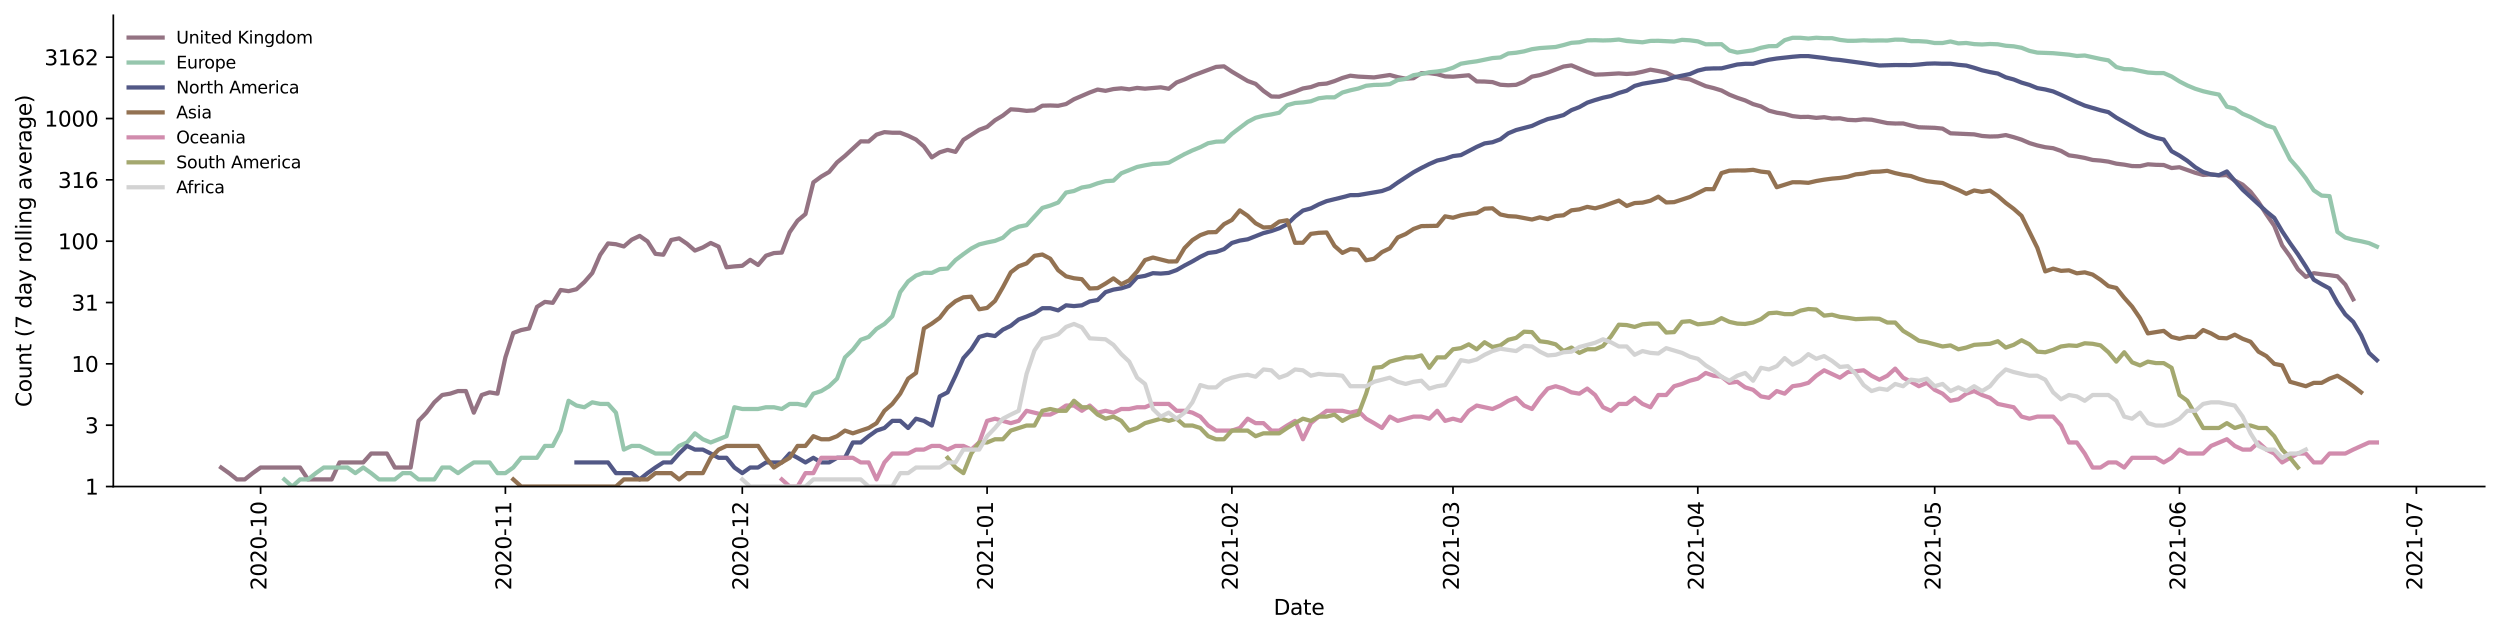 <?xml version="1.0" encoding="utf-8" standalone="no"?>
<!DOCTYPE svg PUBLIC "-//W3C//DTD SVG 1.1//EN"
  "http://www.w3.org/Graphics/SVG/1.1/DTD/svg11.dtd">
<svg height="298.621pt" version="1.1" viewBox="0 0 1176.528 298.621" width="1176.528pt" xmlns="http://www.w3.org/2000/svg" xmlns:xlink="http://www.w3.org/1999/xlink">
 <defs>
  <style type="text/css">*{stroke-linecap:butt;stroke-linejoin:round;}</style>
 </defs>
 <g id="figure_1">
  <g id="patch_1">
   <path d="M 0 298.621 
L 1176.528 298.621 
L 1176.528 0 
L 0 0 
z
" style="fill:#ffffff;"/>
  </g>
  <g id="axes_1">
   <g id="patch_2">
    <path d="M 53.328 228.96 
L 1169.328 228.96 
L 1169.328 7.2 
L 53.328 7.2 
z
" style="fill:#ffffff;"/>
   </g>
   <g id="matplotlib.axis_1">
    <g id="xtick_1">
     <g id="line2d_1">
      <defs>
       <path d="M 0 0 
L 0 3.5 
" id="mb56b0de03b" style="stroke:#000000;stroke-width:0.8;"/>
      </defs>
      <g>
       <use style="stroke:#000000;stroke-width:0.8;" x="122.637" xlink:href="#mb56b0de03b" y="228.96"/>
      </g>
     </g>
     <g id="text_1">
      <!-- 2020-10 -->
      <g transform="translate(125.396 277.743)rotate(-90)scale(0.1 -0.1)">
       <defs>
        <path d="M 1228 531 
L 3431 531 
L 3431 0 
L 469 0 
L 469 531 
Q 828 903 1448 1529 
Q 2069 2156 2228 2338 
Q 2531 2678 2651 2914 
Q 2772 3150 2772 3378 
Q 2772 3750 2511 3984 
Q 2250 4219 1831 4219 
Q 1534 4219 1204 4116 
Q 875 4013 500 3803 
L 500 4441 
Q 881 4594 1212 4672 
Q 1544 4750 1819 4750 
Q 2544 4750 2975 4387 
Q 3406 4025 3406 3419 
Q 3406 3131 3298 2873 
Q 3191 2616 2906 2266 
Q 2828 2175 2409 1742 
Q 1991 1309 1228 531 
z
" id="DejaVuSans-32" transform="scale(0.016)"/>
        <path d="M 2034 4250 
Q 1547 4250 1301 3770 
Q 1056 3291 1056 2328 
Q 1056 1369 1301 889 
Q 1547 409 2034 409 
Q 2525 409 2770 889 
Q 3016 1369 3016 2328 
Q 3016 3291 2770 3770 
Q 2525 4250 2034 4250 
z
M 2034 4750 
Q 2819 4750 3233 4129 
Q 3647 3509 3647 2328 
Q 3647 1150 3233 529 
Q 2819 -91 2034 -91 
Q 1250 -91 836 529 
Q 422 1150 422 2328 
Q 422 3509 836 4129 
Q 1250 4750 2034 4750 
z
" id="DejaVuSans-30" transform="scale(0.016)"/>
        <path d="M 313 2009 
L 1997 2009 
L 1997 1497 
L 313 1497 
L 313 2009 
z
" id="DejaVuSans-2d" transform="scale(0.016)"/>
        <path d="M 794 531 
L 1825 531 
L 1825 4091 
L 703 3866 
L 703 4441 
L 1819 4666 
L 2450 4666 
L 2450 531 
L 3481 531 
L 3481 0 
L 794 0 
L 794 531 
z
" id="DejaVuSans-31" transform="scale(0.016)"/>
       </defs>
       <use xlink:href="#DejaVuSans-32"/>
       <use x="63.623" xlink:href="#DejaVuSans-30"/>
       <use x="127.246" xlink:href="#DejaVuSans-32"/>
       <use x="190.869" xlink:href="#DejaVuSans-30"/>
       <use x="254.492" xlink:href="#DejaVuSans-2d"/>
       <use x="290.576" xlink:href="#DejaVuSans-31"/>
       <use x="354.199" xlink:href="#DejaVuSans-30"/>
      </g>
     </g>
    </g>
    <g id="xtick_2">
     <g id="line2d_2">
      <g>
       <use style="stroke:#000000;stroke-width:0.8;" x="237.842" xlink:href="#mb56b0de03b" y="228.96"/>
      </g>
     </g>
     <g id="text_2">
      <!-- 2020-11 -->
      <g transform="translate(240.601 277.743)rotate(-90)scale(0.1 -0.1)">
       <use xlink:href="#DejaVuSans-32"/>
       <use x="63.623" xlink:href="#DejaVuSans-30"/>
       <use x="127.246" xlink:href="#DejaVuSans-32"/>
       <use x="190.869" xlink:href="#DejaVuSans-30"/>
       <use x="254.492" xlink:href="#DejaVuSans-2d"/>
       <use x="290.576" xlink:href="#DejaVuSans-31"/>
       <use x="354.199" xlink:href="#DejaVuSans-31"/>
      </g>
     </g>
    </g>
    <g id="xtick_3">
     <g id="line2d_3">
      <g>
       <use style="stroke:#000000;stroke-width:0.8;" x="349.33" xlink:href="#mb56b0de03b" y="228.96"/>
      </g>
     </g>
     <g id="text_3">
      <!-- 2020-12 -->
      <g transform="translate(352.089 277.743)rotate(-90)scale(0.1 -0.1)">
       <use xlink:href="#DejaVuSans-32"/>
       <use x="63.623" xlink:href="#DejaVuSans-30"/>
       <use x="127.246" xlink:href="#DejaVuSans-32"/>
       <use x="190.869" xlink:href="#DejaVuSans-30"/>
       <use x="254.492" xlink:href="#DejaVuSans-2d"/>
       <use x="290.576" xlink:href="#DejaVuSans-31"/>
       <use x="354.199" xlink:href="#DejaVuSans-32"/>
      </g>
     </g>
    </g>
    <g id="xtick_4">
     <g id="line2d_4">
      <g>
       <use style="stroke:#000000;stroke-width:0.8;" x="464.535" xlink:href="#mb56b0de03b" y="228.96"/>
      </g>
     </g>
     <g id="text_4">
      <!-- 2021-01 -->
      <g transform="translate(467.294 277.743)rotate(-90)scale(0.1 -0.1)">
       <use xlink:href="#DejaVuSans-32"/>
       <use x="63.623" xlink:href="#DejaVuSans-30"/>
       <use x="127.246" xlink:href="#DejaVuSans-32"/>
       <use x="190.869" xlink:href="#DejaVuSans-31"/>
       <use x="254.492" xlink:href="#DejaVuSans-2d"/>
       <use x="290.576" xlink:href="#DejaVuSans-30"/>
       <use x="354.199" xlink:href="#DejaVuSans-31"/>
      </g>
     </g>
    </g>
    <g id="xtick_5">
     <g id="line2d_5">
      <g>
       <use style="stroke:#000000;stroke-width:0.8;" x="579.74" xlink:href="#mb56b0de03b" y="228.96"/>
      </g>
     </g>
     <g id="text_5">
      <!-- 2021-02 -->
      <g transform="translate(582.499 277.743)rotate(-90)scale(0.1 -0.1)">
       <use xlink:href="#DejaVuSans-32"/>
       <use x="63.623" xlink:href="#DejaVuSans-30"/>
       <use x="127.246" xlink:href="#DejaVuSans-32"/>
       <use x="190.869" xlink:href="#DejaVuSans-31"/>
       <use x="254.492" xlink:href="#DejaVuSans-2d"/>
       <use x="290.576" xlink:href="#DejaVuSans-30"/>
       <use x="354.199" xlink:href="#DejaVuSans-32"/>
      </g>
     </g>
    </g>
    <g id="xtick_6">
     <g id="line2d_6">
      <g>
       <use style="stroke:#000000;stroke-width:0.8;" x="683.796" xlink:href="#mb56b0de03b" y="228.96"/>
      </g>
     </g>
     <g id="text_6">
      <!-- 2021-03 -->
      <g transform="translate(686.555 277.743)rotate(-90)scale(0.1 -0.1)">
       <defs>
        <path d="M 2597 2516 
Q 3050 2419 3304 2112 
Q 3559 1806 3559 1356 
Q 3559 666 3084 287 
Q 2609 -91 1734 -91 
Q 1441 -91 1130 -33 
Q 819 25 488 141 
L 488 750 
Q 750 597 1062 519 
Q 1375 441 1716 441 
Q 2309 441 2620 675 
Q 2931 909 2931 1356 
Q 2931 1769 2642 2001 
Q 2353 2234 1838 2234 
L 1294 2234 
L 1294 2753 
L 1863 2753 
Q 2328 2753 2575 2939 
Q 2822 3125 2822 3475 
Q 2822 3834 2567 4026 
Q 2313 4219 1838 4219 
Q 1578 4219 1281 4162 
Q 984 4106 628 3988 
L 628 4550 
Q 988 4650 1302 4700 
Q 1616 4750 1894 4750 
Q 2613 4750 3031 4423 
Q 3450 4097 3450 3541 
Q 3450 3153 3228 2886 
Q 3006 2619 2597 2516 
z
" id="DejaVuSans-33" transform="scale(0.016)"/>
       </defs>
       <use xlink:href="#DejaVuSans-32"/>
       <use x="63.623" xlink:href="#DejaVuSans-30"/>
       <use x="127.246" xlink:href="#DejaVuSans-32"/>
       <use x="190.869" xlink:href="#DejaVuSans-31"/>
       <use x="254.492" xlink:href="#DejaVuSans-2d"/>
       <use x="290.576" xlink:href="#DejaVuSans-30"/>
       <use x="354.199" xlink:href="#DejaVuSans-33"/>
      </g>
     </g>
    </g>
    <g id="xtick_7">
     <g id="line2d_7">
      <g>
       <use style="stroke:#000000;stroke-width:0.8;" x="799" xlink:href="#mb56b0de03b" y="228.96"/>
      </g>
     </g>
     <g id="text_7">
      <!-- 2021-04 -->
      <g transform="translate(801.76 277.743)rotate(-90)scale(0.1 -0.1)">
       <defs>
        <path d="M 2419 4116 
L 825 1625 
L 2419 1625 
L 2419 4116 
z
M 2253 4666 
L 3047 4666 
L 3047 1625 
L 3713 1625 
L 3713 1100 
L 3047 1100 
L 3047 0 
L 2419 0 
L 2419 1100 
L 313 1100 
L 313 1709 
L 2253 4666 
z
" id="DejaVuSans-34" transform="scale(0.016)"/>
       </defs>
       <use xlink:href="#DejaVuSans-32"/>
       <use x="63.623" xlink:href="#DejaVuSans-30"/>
       <use x="127.246" xlink:href="#DejaVuSans-32"/>
       <use x="190.869" xlink:href="#DejaVuSans-31"/>
       <use x="254.492" xlink:href="#DejaVuSans-2d"/>
       <use x="290.576" xlink:href="#DejaVuSans-30"/>
       <use x="354.199" xlink:href="#DejaVuSans-34"/>
      </g>
     </g>
    </g>
    <g id="xtick_8">
     <g id="line2d_8">
      <g>
       <use style="stroke:#000000;stroke-width:0.8;" x="910.489" xlink:href="#mb56b0de03b" y="228.96"/>
      </g>
     </g>
     <g id="text_8">
      <!-- 2021-05 -->
      <g transform="translate(913.248 277.743)rotate(-90)scale(0.1 -0.1)">
       <defs>
        <path d="M 691 4666 
L 3169 4666 
L 3169 4134 
L 1269 4134 
L 1269 2991 
Q 1406 3038 1543 3061 
Q 1681 3084 1819 3084 
Q 2600 3084 3056 2656 
Q 3513 2228 3513 1497 
Q 3513 744 3044 326 
Q 2575 -91 1722 -91 
Q 1428 -91 1123 -41 
Q 819 9 494 109 
L 494 744 
Q 775 591 1075 516 
Q 1375 441 1709 441 
Q 2250 441 2565 725 
Q 2881 1009 2881 1497 
Q 2881 1984 2565 2268 
Q 2250 2553 1709 2553 
Q 1456 2553 1204 2497 
Q 953 2441 691 2322 
L 691 4666 
z
" id="DejaVuSans-35" transform="scale(0.016)"/>
       </defs>
       <use xlink:href="#DejaVuSans-32"/>
       <use x="63.623" xlink:href="#DejaVuSans-30"/>
       <use x="127.246" xlink:href="#DejaVuSans-32"/>
       <use x="190.869" xlink:href="#DejaVuSans-31"/>
       <use x="254.492" xlink:href="#DejaVuSans-2d"/>
       <use x="290.576" xlink:href="#DejaVuSans-30"/>
       <use x="354.199" xlink:href="#DejaVuSans-35"/>
      </g>
     </g>
    </g>
    <g id="xtick_9">
     <g id="line2d_9">
      <g>
       <use style="stroke:#000000;stroke-width:0.8;" x="1025.694" xlink:href="#mb56b0de03b" y="228.96"/>
      </g>
     </g>
     <g id="text_9">
      <!-- 2021-06 -->
      <g transform="translate(1028.453 277.743)rotate(-90)scale(0.1 -0.1)">
       <defs>
        <path d="M 2113 2584 
Q 1688 2584 1439 2293 
Q 1191 2003 1191 1497 
Q 1191 994 1439 701 
Q 1688 409 2113 409 
Q 2538 409 2786 701 
Q 3034 994 3034 1497 
Q 3034 2003 2786 2293 
Q 2538 2584 2113 2584 
z
M 3366 4563 
L 3366 3988 
Q 3128 4100 2886 4159 
Q 2644 4219 2406 4219 
Q 1781 4219 1451 3797 
Q 1122 3375 1075 2522 
Q 1259 2794 1537 2939 
Q 1816 3084 2150 3084 
Q 2853 3084 3261 2657 
Q 3669 2231 3669 1497 
Q 3669 778 3244 343 
Q 2819 -91 2113 -91 
Q 1303 -91 875 529 
Q 447 1150 447 2328 
Q 447 3434 972 4092 
Q 1497 4750 2381 4750 
Q 2619 4750 2861 4703 
Q 3103 4656 3366 4563 
z
" id="DejaVuSans-36" transform="scale(0.016)"/>
       </defs>
       <use xlink:href="#DejaVuSans-32"/>
       <use x="63.623" xlink:href="#DejaVuSans-30"/>
       <use x="127.246" xlink:href="#DejaVuSans-32"/>
       <use x="190.869" xlink:href="#DejaVuSans-31"/>
       <use x="254.492" xlink:href="#DejaVuSans-2d"/>
       <use x="290.576" xlink:href="#DejaVuSans-30"/>
       <use x="354.199" xlink:href="#DejaVuSans-36"/>
      </g>
     </g>
    </g>
    <g id="xtick_10">
     <g id="line2d_10">
      <g>
       <use style="stroke:#000000;stroke-width:0.8;" x="1137.182" xlink:href="#mb56b0de03b" y="228.96"/>
      </g>
     </g>
     <g id="text_10">
      <!-- 2021-07 -->
      <g transform="translate(1139.942 277.743)rotate(-90)scale(0.1 -0.1)">
       <defs>
        <path d="M 525 4666 
L 3525 4666 
L 3525 4397 
L 1831 0 
L 1172 0 
L 2766 4134 
L 525 4134 
L 525 4666 
z
" id="DejaVuSans-37" transform="scale(0.016)"/>
       </defs>
       <use xlink:href="#DejaVuSans-32"/>
       <use x="63.623" xlink:href="#DejaVuSans-30"/>
       <use x="127.246" xlink:href="#DejaVuSans-32"/>
       <use x="190.869" xlink:href="#DejaVuSans-31"/>
       <use x="254.492" xlink:href="#DejaVuSans-2d"/>
       <use x="290.576" xlink:href="#DejaVuSans-30"/>
       <use x="354.199" xlink:href="#DejaVuSans-37"/>
      </g>
     </g>
    </g>
    <g id="text_11">
     <!-- Date -->
     <g transform="translate(599.377 289.341)scale(0.1 -0.1)">
      <defs>
       <path d="M 1259 4147 
L 1259 519 
L 2022 519 
Q 2988 519 3436 956 
Q 3884 1394 3884 2338 
Q 3884 3275 3436 3711 
Q 2988 4147 2022 4147 
L 1259 4147 
z
M 628 4666 
L 1925 4666 
Q 3281 4666 3915 4102 
Q 4550 3538 4550 2338 
Q 4550 1131 3912 565 
Q 3275 0 1925 0 
L 628 0 
L 628 4666 
z
" id="DejaVuSans-44" transform="scale(0.016)"/>
       <path d="M 2194 1759 
Q 1497 1759 1228 1600 
Q 959 1441 959 1056 
Q 959 750 1161 570 
Q 1363 391 1709 391 
Q 2188 391 2477 730 
Q 2766 1069 2766 1631 
L 2766 1759 
L 2194 1759 
z
M 3341 1997 
L 3341 0 
L 2766 0 
L 2766 531 
Q 2569 213 2275 61 
Q 1981 -91 1556 -91 
Q 1019 -91 701 211 
Q 384 513 384 1019 
Q 384 1609 779 1909 
Q 1175 2209 1959 2209 
L 2766 2209 
L 2766 2266 
Q 2766 2663 2505 2880 
Q 2244 3097 1772 3097 
Q 1472 3097 1187 3025 
Q 903 2953 641 2809 
L 641 3341 
Q 956 3463 1253 3523 
Q 1550 3584 1831 3584 
Q 2591 3584 2966 3190 
Q 3341 2797 3341 1997 
z
" id="DejaVuSans-61" transform="scale(0.016)"/>
       <path d="M 1172 4494 
L 1172 3500 
L 2356 3500 
L 2356 3053 
L 1172 3053 
L 1172 1153 
Q 1172 725 1289 603 
Q 1406 481 1766 481 
L 2356 481 
L 2356 0 
L 1766 0 
Q 1100 0 847 248 
Q 594 497 594 1153 
L 594 3053 
L 172 3053 
L 172 3500 
L 594 3500 
L 594 4494 
L 1172 4494 
z
" id="DejaVuSans-74" transform="scale(0.016)"/>
       <path d="M 3597 1894 
L 3597 1613 
L 953 1613 
Q 991 1019 1311 708 
Q 1631 397 2203 397 
Q 2534 397 2845 478 
Q 3156 559 3463 722 
L 3463 178 
Q 3153 47 2828 -22 
Q 2503 -91 2169 -91 
Q 1331 -91 842 396 
Q 353 884 353 1716 
Q 353 2575 817 3079 
Q 1281 3584 2069 3584 
Q 2775 3584 3186 3129 
Q 3597 2675 3597 1894 
z
M 3022 2063 
Q 3016 2534 2758 2815 
Q 2500 3097 2075 3097 
Q 1594 3097 1305 2825 
Q 1016 2553 972 2059 
L 3022 2063 
z
" id="DejaVuSans-65" transform="scale(0.016)"/>
      </defs>
      <use xlink:href="#DejaVuSans-44"/>
      <use x="77.002" xlink:href="#DejaVuSans-61"/>
      <use x="138.281" xlink:href="#DejaVuSans-74"/>
      <use x="177.49" xlink:href="#DejaVuSans-65"/>
     </g>
    </g>
   </g>
   <g id="matplotlib.axis_2">
    <g id="ytick_1">
     <g id="line2d_11">
      <defs>
       <path d="M 0 0 
L -3.5 0 
" id="m86e3d8b1bc" style="stroke:#000000;stroke-width:0.8;"/>
      </defs>
      <g>
       <use style="stroke:#000000;stroke-width:0.8;" x="53.328" xlink:href="#m86e3d8b1bc" y="228.96"/>
      </g>
     </g>
     <g id="text_12">
      <!-- 1 -->
      <g transform="translate(39.966 232.759)scale(0.1 -0.1)">
       <use xlink:href="#DejaVuSans-31"/>
      </g>
     </g>
    </g>
    <g id="ytick_2">
     <g id="line2d_12">
      <g>
       <use style="stroke:#000000;stroke-width:0.8;" x="53.328" xlink:href="#m86e3d8b1bc" y="200.096"/>
      </g>
     </g>
     <g id="text_13">
      <!-- 3 -->
      <g transform="translate(39.966 203.895)scale(0.1 -0.1)">
       <use xlink:href="#DejaVuSans-33"/>
      </g>
     </g>
    </g>
    <g id="ytick_3">
     <g id="line2d_13">
      <g>
       <use style="stroke:#000000;stroke-width:0.8;" x="53.328" xlink:href="#m86e3d8b1bc" y="171.231"/>
      </g>
     </g>
     <g id="text_14">
      <!-- 10 -->
      <g transform="translate(33.603 175.031)scale(0.1 -0.1)">
       <use xlink:href="#DejaVuSans-31"/>
       <use x="63.623" xlink:href="#DejaVuSans-30"/>
      </g>
     </g>
    </g>
    <g id="ytick_4">
     <g id="line2d_14">
      <g>
       <use style="stroke:#000000;stroke-width:0.8;" x="53.328" xlink:href="#m86e3d8b1bc" y="142.367"/>
      </g>
     </g>
     <g id="text_15">
      <!-- 31 -->
      <g transform="translate(33.603 146.166)scale(0.1 -0.1)">
       <use xlink:href="#DejaVuSans-33"/>
       <use x="63.623" xlink:href="#DejaVuSans-31"/>
      </g>
     </g>
    </g>
    <g id="ytick_5">
     <g id="line2d_15">
      <g>
       <use style="stroke:#000000;stroke-width:0.8;" x="53.328" xlink:href="#m86e3d8b1bc" y="113.503"/>
      </g>
     </g>
     <g id="text_16">
      <!-- 100 -->
      <g transform="translate(27.241 117.302)scale(0.1 -0.1)">
       <use xlink:href="#DejaVuSans-31"/>
       <use x="63.623" xlink:href="#DejaVuSans-30"/>
       <use x="127.246" xlink:href="#DejaVuSans-30"/>
      </g>
     </g>
    </g>
    <g id="ytick_6">
     <g id="line2d_16">
      <g>
       <use style="stroke:#000000;stroke-width:0.8;" x="53.328" xlink:href="#m86e3d8b1bc" y="84.639"/>
      </g>
     </g>
     <g id="text_17">
      <!-- 316 -->
      <g transform="translate(27.241 88.438)scale(0.1 -0.1)">
       <use xlink:href="#DejaVuSans-33"/>
       <use x="63.623" xlink:href="#DejaVuSans-31"/>
       <use x="127.246" xlink:href="#DejaVuSans-36"/>
      </g>
     </g>
    </g>
    <g id="ytick_7">
     <g id="line2d_17">
      <g>
       <use style="stroke:#000000;stroke-width:0.8;" x="53.328" xlink:href="#m86e3d8b1bc" y="55.774"/>
      </g>
     </g>
     <g id="text_18">
      <!-- 1000 -->
      <g transform="translate(20.878 59.574)scale(0.1 -0.1)">
       <use xlink:href="#DejaVuSans-31"/>
       <use x="63.623" xlink:href="#DejaVuSans-30"/>
       <use x="127.246" xlink:href="#DejaVuSans-30"/>
       <use x="190.869" xlink:href="#DejaVuSans-30"/>
      </g>
     </g>
    </g>
    <g id="ytick_8">
     <g id="line2d_18">
      <g>
       <use style="stroke:#000000;stroke-width:0.8;" x="53.328" xlink:href="#m86e3d8b1bc" y="26.91"/>
      </g>
     </g>
     <g id="text_19">
      <!-- 3162 -->
      <g transform="translate(20.878 30.709)scale(0.1 -0.1)">
       <use xlink:href="#DejaVuSans-33"/>
       <use x="63.623" xlink:href="#DejaVuSans-31"/>
       <use x="127.246" xlink:href="#DejaVuSans-36"/>
       <use x="190.869" xlink:href="#DejaVuSans-32"/>
      </g>
     </g>
    </g>
    <g id="text_20">
     <!-- Count (7 day rolling average) -->
     <g transform="translate(14.798 191.548)rotate(-90)scale(0.1 -0.1)">
      <defs>
       <path d="M 4122 4306 
L 4122 3641 
Q 3803 3938 3442 4084 
Q 3081 4231 2675 4231 
Q 1875 4231 1450 3742 
Q 1025 3253 1025 2328 
Q 1025 1406 1450 917 
Q 1875 428 2675 428 
Q 3081 428 3442 575 
Q 3803 722 4122 1019 
L 4122 359 
Q 3791 134 3420 21 
Q 3050 -91 2638 -91 
Q 1578 -91 968 557 
Q 359 1206 359 2328 
Q 359 3453 968 4101 
Q 1578 4750 2638 4750 
Q 3056 4750 3426 4639 
Q 3797 4528 4122 4306 
z
" id="DejaVuSans-43" transform="scale(0.016)"/>
       <path d="M 1959 3097 
Q 1497 3097 1228 2736 
Q 959 2375 959 1747 
Q 959 1119 1226 758 
Q 1494 397 1959 397 
Q 2419 397 2687 759 
Q 2956 1122 2956 1747 
Q 2956 2369 2687 2733 
Q 2419 3097 1959 3097 
z
M 1959 3584 
Q 2709 3584 3137 3096 
Q 3566 2609 3566 1747 
Q 3566 888 3137 398 
Q 2709 -91 1959 -91 
Q 1206 -91 779 398 
Q 353 888 353 1747 
Q 353 2609 779 3096 
Q 1206 3584 1959 3584 
z
" id="DejaVuSans-6f" transform="scale(0.016)"/>
       <path d="M 544 1381 
L 544 3500 
L 1119 3500 
L 1119 1403 
Q 1119 906 1312 657 
Q 1506 409 1894 409 
Q 2359 409 2629 706 
Q 2900 1003 2900 1516 
L 2900 3500 
L 3475 3500 
L 3475 0 
L 2900 0 
L 2900 538 
Q 2691 219 2414 64 
Q 2138 -91 1772 -91 
Q 1169 -91 856 284 
Q 544 659 544 1381 
z
M 1991 3584 
L 1991 3584 
z
" id="DejaVuSans-75" transform="scale(0.016)"/>
       <path d="M 3513 2113 
L 3513 0 
L 2938 0 
L 2938 2094 
Q 2938 2591 2744 2837 
Q 2550 3084 2163 3084 
Q 1697 3084 1428 2787 
Q 1159 2491 1159 1978 
L 1159 0 
L 581 0 
L 581 3500 
L 1159 3500 
L 1159 2956 
Q 1366 3272 1645 3428 
Q 1925 3584 2291 3584 
Q 2894 3584 3203 3211 
Q 3513 2838 3513 2113 
z
" id="DejaVuSans-6e" transform="scale(0.016)"/>
       <path id="DejaVuSans-20" transform="scale(0.016)"/>
       <path d="M 1984 4856 
Q 1566 4138 1362 3434 
Q 1159 2731 1159 2009 
Q 1159 1288 1364 580 
Q 1569 -128 1984 -844 
L 1484 -844 
Q 1016 -109 783 600 
Q 550 1309 550 2009 
Q 550 2706 781 3412 
Q 1013 4119 1484 4856 
L 1984 4856 
z
" id="DejaVuSans-28" transform="scale(0.016)"/>
       <path d="M 2906 2969 
L 2906 4863 
L 3481 4863 
L 3481 0 
L 2906 0 
L 2906 525 
Q 2725 213 2448 61 
Q 2172 -91 1784 -91 
Q 1150 -91 751 415 
Q 353 922 353 1747 
Q 353 2572 751 3078 
Q 1150 3584 1784 3584 
Q 2172 3584 2448 3432 
Q 2725 3281 2906 2969 
z
M 947 1747 
Q 947 1113 1208 752 
Q 1469 391 1925 391 
Q 2381 391 2643 752 
Q 2906 1113 2906 1747 
Q 2906 2381 2643 2742 
Q 2381 3103 1925 3103 
Q 1469 3103 1208 2742 
Q 947 2381 947 1747 
z
" id="DejaVuSans-64" transform="scale(0.016)"/>
       <path d="M 2059 -325 
Q 1816 -950 1584 -1140 
Q 1353 -1331 966 -1331 
L 506 -1331 
L 506 -850 
L 844 -850 
Q 1081 -850 1212 -737 
Q 1344 -625 1503 -206 
L 1606 56 
L 191 3500 
L 800 3500 
L 1894 763 
L 2988 3500 
L 3597 3500 
L 2059 -325 
z
" id="DejaVuSans-79" transform="scale(0.016)"/>
       <path d="M 2631 2963 
Q 2534 3019 2420 3045 
Q 2306 3072 2169 3072 
Q 1681 3072 1420 2755 
Q 1159 2438 1159 1844 
L 1159 0 
L 581 0 
L 581 3500 
L 1159 3500 
L 1159 2956 
Q 1341 3275 1631 3429 
Q 1922 3584 2338 3584 
Q 2397 3584 2469 3576 
Q 2541 3569 2628 3553 
L 2631 2963 
z
" id="DejaVuSans-72" transform="scale(0.016)"/>
       <path d="M 603 4863 
L 1178 4863 
L 1178 0 
L 603 0 
L 603 4863 
z
" id="DejaVuSans-6c" transform="scale(0.016)"/>
       <path d="M 603 3500 
L 1178 3500 
L 1178 0 
L 603 0 
L 603 3500 
z
M 603 4863 
L 1178 4863 
L 1178 4134 
L 603 4134 
L 603 4863 
z
" id="DejaVuSans-69" transform="scale(0.016)"/>
       <path d="M 2906 1791 
Q 2906 2416 2648 2759 
Q 2391 3103 1925 3103 
Q 1463 3103 1205 2759 
Q 947 2416 947 1791 
Q 947 1169 1205 825 
Q 1463 481 1925 481 
Q 2391 481 2648 825 
Q 2906 1169 2906 1791 
z
M 3481 434 
Q 3481 -459 3084 -895 
Q 2688 -1331 1869 -1331 
Q 1566 -1331 1297 -1286 
Q 1028 -1241 775 -1147 
L 775 -588 
Q 1028 -725 1275 -790 
Q 1522 -856 1778 -856 
Q 2344 -856 2625 -561 
Q 2906 -266 2906 331 
L 2906 616 
Q 2728 306 2450 153 
Q 2172 0 1784 0 
Q 1141 0 747 490 
Q 353 981 353 1791 
Q 353 2603 747 3093 
Q 1141 3584 1784 3584 
Q 2172 3584 2450 3431 
Q 2728 3278 2906 2969 
L 2906 3500 
L 3481 3500 
L 3481 434 
z
" id="DejaVuSans-67" transform="scale(0.016)"/>
       <path d="M 191 3500 
L 800 3500 
L 1894 563 
L 2988 3500 
L 3597 3500 
L 2284 0 
L 1503 0 
L 191 3500 
z
" id="DejaVuSans-76" transform="scale(0.016)"/>
       <path d="M 513 4856 
L 1013 4856 
Q 1481 4119 1714 3412 
Q 1947 2706 1947 2009 
Q 1947 1309 1714 600 
Q 1481 -109 1013 -844 
L 513 -844 
Q 928 -128 1133 580 
Q 1338 1288 1338 2009 
Q 1338 2731 1133 3434 
Q 928 4138 513 4856 
z
" id="DejaVuSans-29" transform="scale(0.016)"/>
      </defs>
      <use xlink:href="#DejaVuSans-43"/>
      <use x="69.824" xlink:href="#DejaVuSans-6f"/>
      <use x="131.006" xlink:href="#DejaVuSans-75"/>
      <use x="194.385" xlink:href="#DejaVuSans-6e"/>
      <use x="257.764" xlink:href="#DejaVuSans-74"/>
      <use x="296.973" xlink:href="#DejaVuSans-20"/>
      <use x="328.76" xlink:href="#DejaVuSans-28"/>
      <use x="367.773" xlink:href="#DejaVuSans-37"/>
      <use x="431.396" xlink:href="#DejaVuSans-20"/>
      <use x="463.184" xlink:href="#DejaVuSans-64"/>
      <use x="526.66" xlink:href="#DejaVuSans-61"/>
      <use x="587.939" xlink:href="#DejaVuSans-79"/>
      <use x="647.119" xlink:href="#DejaVuSans-20"/>
      <use x="678.906" xlink:href="#DejaVuSans-72"/>
      <use x="717.77" xlink:href="#DejaVuSans-6f"/>
      <use x="778.951" xlink:href="#DejaVuSans-6c"/>
      <use x="806.734" xlink:href="#DejaVuSans-6c"/>
      <use x="834.518" xlink:href="#DejaVuSans-69"/>
      <use x="862.301" xlink:href="#DejaVuSans-6e"/>
      <use x="925.68" xlink:href="#DejaVuSans-67"/>
      <use x="989.156" xlink:href="#DejaVuSans-20"/>
      <use x="1020.943" xlink:href="#DejaVuSans-61"/>
      <use x="1082.223" xlink:href="#DejaVuSans-76"/>
      <use x="1141.402" xlink:href="#DejaVuSans-65"/>
      <use x="1202.926" xlink:href="#DejaVuSans-72"/>
      <use x="1244.039" xlink:href="#DejaVuSans-61"/>
      <use x="1305.318" xlink:href="#DejaVuSans-67"/>
      <use x="1368.795" xlink:href="#DejaVuSans-65"/>
      <use x="1430.318" xlink:href="#DejaVuSans-29"/>
     </g>
    </g>
   </g>
   <g id="line2d_19">
    <path clip-path="url(#p2c52e2bf87)" d="M 104.055 220.018 
L 107.772 222.659 
L 111.488 225.612 
L 115.204 225.612 
L 118.921 222.659 
L 122.637 220.018 
L 141.218 220.018 
L 144.935 225.612 
L 156.083 225.612 
L 159.8 217.628 
L 170.949 217.628 
L 174.665 213.44 
L 182.097 213.44 
L 185.814 220.018 
L 193.246 220.018 
L 196.962 198.069 
L 200.679 194.204 
L 204.395 189.336 
L 208.111 185.896 
L 211.828 185.262 
L 215.544 184.038 
L 219.26 184.038 
L 222.976 194.204 
L 226.693 185.896 
L 230.409 184.643 
L 234.125 185.262 
L 237.842 168.199 
L 241.558 156.695 
L 245.274 155.329 
L 248.99 154.58 
L 252.707 144.415 
L 256.423 142.07 
L 260.139 142.522 
L 263.856 136.475 
L 267.572 137.018 
L 271.288 136.12 
L 275.004 132.739 
L 278.721 128.491 
L 282.437 119.963 
L 286.153 114.564 
L 289.87 114.94 
L 293.586 115.986 
L 297.302 112.797 
L 301.018 111.016 
L 304.735 113.611 
L 308.451 119.458 
L 312.167 119.87 
L 315.884 112.936 
L 319.6 112.178 
L 323.316 114.714 
L 327.032 117.917 
L 330.749 116.465 
L 334.465 114.341 
L 338.181 116.065 
L 341.898 125.778 
L 345.614 125.373 
L 349.33 125.087 
L 353.046 122.292 
L 356.763 124.692 
L 360.479 120.336 
L 364.195 119.097 
L 367.912 118.875 
L 371.628 109.262 
L 375.344 103.844 
L 379.06 100.732 
L 382.777 85.817 
L 386.493 83.086 
L 390.209 80.915 
L 393.926 76.423 
L 397.642 73.368 
L 405.074 66.52 
L 408.791 66.569 
L 412.507 63.362 
L 416.223 62.183 
L 419.94 62.462 
L 423.656 62.476 
L 427.372 63.881 
L 431.088 65.692 
L 434.805 68.882 
L 438.521 74.049 
L 442.237 71.692 
L 445.954 70.536 
L 449.67 71.476 
L 453.386 65.804 
L 460.819 61.08 
L 464.535 59.719 
L 468.251 56.605 
L 471.967 54.374 
L 475.684 51.449 
L 479.4 51.698 
L 483.116 52.177 
L 486.833 51.924 
L 490.549 49.745 
L 494.265 49.639 
L 497.981 49.788 
L 501.698 48.958 
L 505.414 46.715 
L 512.847 43.518 
L 516.563 42.146 
L 520.279 42.746 
L 523.995 41.915 
L 527.712 41.565 
L 531.428 42.039 
L 535.144 41.37 
L 538.861 41.732 
L 546.293 41.096 
L 550.009 41.775 
L 553.726 38.801 
L 557.442 37.398 
L 561.158 35.661 
L 572.307 31.486 
L 576.023 31.226 
L 579.74 33.715 
L 587.172 38.12 
L 590.889 39.459 
L 594.605 42.783 
L 598.321 45.404 
L 602.037 45.502 
L 609.47 43.07 
L 613.186 41.626 
L 616.903 40.98 
L 620.619 39.631 
L 624.335 39.332 
L 628.051 38.159 
L 631.768 36.678 
L 635.484 35.627 
L 639.2 36.051 
L 646.633 36.427 
L 654.065 35.297 
L 657.782 36.305 
L 661.498 37.02 
L 665.214 36.811 
L 668.931 34.399 
L 672.647 34.422 
L 676.363 34.922 
L 680.079 35.948 
L 683.796 36.093 
L 691.228 35.424 
L 694.945 38.323 
L 698.661 38.382 
L 702.377 38.634 
L 706.093 39.881 
L 709.81 40.114 
L 713.526 39.921 
L 717.242 38.411 
L 720.958 36.062 
L 724.675 35.345 
L 728.391 34.154 
L 735.824 31.309 
L 739.54 30.768 
L 746.972 33.872 
L 750.689 35.118 
L 754.405 35.006 
L 761.838 34.549 
L 765.554 34.813 
L 769.27 34.537 
L 772.986 33.757 
L 776.703 32.79 
L 780.419 33.424 
L 784.135 34.189 
L 787.852 36.028 
L 791.568 36.834 
L 795.284 37.344 
L 802.717 40.536 
L 806.433 41.453 
L 810.149 42.579 
L 813.866 44.543 
L 817.582 46.021 
L 821.298 47.259 
L 825.014 48.994 
L 828.731 50.071 
L 832.447 52.056 
L 836.163 53.042 
L 839.88 53.64 
L 843.596 54.64 
L 847.312 55.058 
L 851.028 54.999 
L 854.745 55.472 
L 858.461 55.159 
L 862.177 55.782 
L 865.894 55.674 
L 869.61 56.409 
L 873.326 56.575 
L 877.042 56.157 
L 880.759 56.336 
L 888.191 57.931 
L 891.908 58.127 
L 895.624 58.092 
L 899.34 59.081 
L 903.056 59.904 
L 910.489 60.154 
L 914.205 60.532 
L 917.922 62.735 
L 929.07 63.236 
L 932.787 63.985 
L 936.503 64.245 
L 940.219 64.155 
L 943.936 63.567 
L 947.652 64.553 
L 951.368 65.729 
L 955.084 67.33 
L 958.801 68.45 
L 962.517 69.284 
L 966.233 69.742 
L 969.95 71.025 
L 973.666 73.102 
L 977.382 73.63 
L 981.098 74.318 
L 984.815 75.274 
L 988.531 75.572 
L 992.247 76.074 
L 995.963 77.017 
L 999.68 77.481 
L 1003.396 78.154 
L 1007.112 78.198 
L 1010.829 77.328 
L 1014.545 77.566 
L 1018.261 77.66 
L 1021.977 79.08 
L 1025.694 78.702 
L 1033.126 81.319 
L 1036.843 82.331 
L 1040.559 82.054 
L 1044.275 82.549 
L 1047.991 82.383 
L 1051.708 84.976 
L 1055.424 86.896 
L 1059.14 90.246 
L 1062.857 95.056 
L 1066.573 100.861 
L 1070.289 106.272 
L 1074.005 115.516 
L 1077.722 120.668 
L 1081.438 126.731 
L 1085.154 130.314 
L 1088.871 128.557 
L 1092.587 129.084 
L 1096.303 129.488 
L 1100.019 130.036 
L 1103.736 133.924 
L 1107.452 140.868 
L 1107.452 140.868 
" style="fill:none;stroke:#947383;stroke-linecap:square;stroke-width:2;"/>
   </g>
   <g id="line2d_20">
    <path clip-path="url(#p2c52e2bf87)" d="M 133.786 225.612 
L 137.502 228.96 
L 141.218 225.612 
L 144.935 225.612 
L 148.651 222.659 
L 152.367 220.018 
L 163.516 220.018 
L 167.232 222.659 
L 170.949 220.018 
L 174.665 222.659 
L 178.381 225.612 
L 185.814 225.612 
L 189.53 222.659 
L 193.246 222.659 
L 196.962 225.612 
L 204.395 225.612 
L 208.111 220.018 
L 211.828 220.018 
L 215.544 222.659 
L 219.26 220.018 
L 222.976 217.628 
L 230.409 217.628 
L 234.125 222.659 
L 237.842 222.659 
L 241.558 220.018 
L 245.274 215.447 
L 252.707 215.447 
L 256.423 209.852 
L 260.139 209.852 
L 263.856 202.64 
L 267.572 188.609 
L 271.288 190.856 
L 275.004 191.652 
L 278.721 189.336 
L 282.437 190.085 
L 286.153 190.085 
L 289.87 194.204 
L 293.586 211.582 
L 297.302 209.852 
L 301.018 209.852 
L 304.735 211.582 
L 308.451 213.44 
L 315.884 213.44 
L 319.6 209.852 
L 323.316 208.234 
L 327.032 203.926 
L 330.749 206.714 
L 334.465 208.234 
L 341.898 205.281 
L 345.614 191.652 
L 349.33 192.474 
L 356.763 192.474 
L 360.479 191.652 
L 364.195 191.652 
L 367.912 192.474 
L 371.628 190.085 
L 375.344 190.085 
L 379.06 190.856 
L 382.777 185.262 
L 386.493 184.038 
L 390.209 181.758 
L 393.926 178.206 
L 397.642 168.199 
L 401.358 164.654 
L 405.074 159.9 
L 408.791 158.568 
L 412.507 154.765 
L 416.223 152.46 
L 419.94 148.839 
L 423.656 137.48 
L 427.372 132.432 
L 431.088 129.692 
L 434.805 128.361 
L 438.521 128.426 
L 442.237 126.671 
L 445.954 126.37 
L 449.67 122.394 
L 453.386 119.595 
L 457.102 116.953 
L 460.819 115.016 
L 464.535 114.119 
L 468.251 113.36 
L 471.967 111.874 
L 475.684 108.371 
L 479.4 106.678 
L 483.116 105.952 
L 490.549 97.848 
L 494.265 96.741 
L 497.981 95.314 
L 501.698 90.617 
L 505.414 89.88 
L 509.13 88.245 
L 512.847 87.612 
L 516.563 86.26 
L 520.279 85.265 
L 523.995 85.022 
L 527.712 81.538 
L 535.144 78.568 
L 538.861 77.789 
L 542.577 77.151 
L 546.293 76.992 
L 550.009 76.578 
L 557.442 72.537 
L 561.158 70.782 
L 564.875 69.271 
L 568.591 67.387 
L 572.307 66.68 
L 576.023 66.558 
L 579.74 62.992 
L 587.172 57.36 
L 590.889 55.429 
L 594.605 54.459 
L 598.321 53.858 
L 602.037 53.048 
L 605.754 49.507 
L 609.47 48.469 
L 613.186 48.2 
L 616.903 47.673 
L 620.619 46.255 
L 624.335 45.791 
L 628.051 45.82 
L 631.768 43.54 
L 635.484 42.498 
L 639.2 41.675 
L 642.917 40.361 
L 646.633 39.965 
L 650.349 39.904 
L 654.065 39.577 
L 657.782 37.673 
L 661.498 37.146 
L 665.214 35.37 
L 668.931 34.824 
L 672.647 34.001 
L 676.363 33.626 
L 680.079 33.051 
L 683.796 31.859 
L 687.512 29.978 
L 691.228 29.358 
L 694.945 28.856 
L 702.377 27.329 
L 706.093 27.046 
L 709.81 25.16 
L 713.526 24.813 
L 717.242 24.167 
L 720.958 23.145 
L 724.675 22.628 
L 732.107 22.111 
L 735.824 21.199 
L 739.54 20.153 
L 743.256 19.89 
L 746.972 18.989 
L 750.689 18.913 
L 754.405 19.042 
L 758.121 18.938 
L 761.838 18.611 
L 765.554 19.299 
L 772.986 19.905 
L 776.703 19.251 
L 780.419 19.2 
L 787.852 19.55 
L 791.568 18.757 
L 795.284 18.97 
L 799 19.462 
L 802.717 20.854 
L 810.149 20.785 
L 813.866 23.766 
L 817.582 24.726 
L 825.014 23.658 
L 828.731 22.486 
L 832.447 21.732 
L 836.163 21.692 
L 839.88 18.902 
L 843.596 17.788 
L 847.312 17.788 
L 851.028 18.143 
L 854.745 17.76 
L 858.461 17.969 
L 862.177 17.964 
L 865.894 18.783 
L 869.61 19.208 
L 873.326 19.185 
L 877.042 18.966 
L 880.759 19.13 
L 884.475 19.031 
L 888.191 19.079 
L 891.908 18.648 
L 895.624 18.705 
L 899.34 19.347 
L 903.056 19.367 
L 906.773 19.596 
L 910.489 20.245 
L 914.205 20.237 
L 917.922 19.52 
L 921.638 20.418 
L 925.354 20.223 
L 929.07 20.758 
L 932.787 20.931 
L 936.503 20.701 
L 940.219 20.843 
L 943.936 21.535 
L 947.652 21.8 
L 951.368 22.482 
L 955.084 23.942 
L 958.801 24.763 
L 966.233 25.03 
L 973.666 25.728 
L 977.382 26.34 
L 981.098 26.12 
L 988.531 27.751 
L 992.247 28.4 
L 995.963 31.553 
L 999.68 32.541 
L 1003.396 32.609 
L 1010.829 34.141 
L 1014.545 34.382 
L 1018.261 34.387 
L 1021.977 36.01 
L 1025.694 38.33 
L 1029.41 40.239 
L 1033.126 41.783 
L 1036.843 42.937 
L 1040.559 43.797 
L 1044.275 44.509 
L 1047.991 50.194 
L 1051.708 51.102 
L 1055.424 53.578 
L 1059.14 55.113 
L 1066.573 59.053 
L 1070.289 60.171 
L 1077.722 74.941 
L 1081.438 79.144 
L 1085.154 83.898 
L 1088.871 89.561 
L 1092.587 92.051 
L 1096.303 92.296 
L 1100.019 109.112 
L 1103.736 111.807 
L 1107.452 112.831 
L 1111.168 113.539 
L 1114.885 114.415 
L 1118.601 116.065 
L 1118.601 116.065 
" style="fill:none;stroke:#96c6ad;stroke-linecap:square;stroke-width:2;"/>
   </g>
   <g id="line2d_21">
    <path clip-path="url(#p2c52e2bf87)" d="M 271.288 217.628 
L 286.153 217.628 
L 289.87 222.659 
L 297.302 222.659 
L 301.018 225.612 
L 304.735 222.659 
L 308.451 220.018 
L 312.167 217.628 
L 315.884 217.628 
L 319.6 213.44 
L 323.316 209.852 
L 327.032 211.582 
L 330.749 211.582 
L 334.465 213.44 
L 338.181 215.447 
L 341.898 215.447 
L 345.614 220.018 
L 349.33 222.659 
L 353.046 220.018 
L 356.763 220.018 
L 360.479 217.628 
L 367.912 217.628 
L 371.628 213.44 
L 375.344 215.447 
L 379.06 217.628 
L 382.777 215.447 
L 386.493 217.628 
L 390.209 217.628 
L 393.926 215.447 
L 397.642 215.447 
L 401.358 208.234 
L 405.074 208.234 
L 408.791 205.281 
L 412.507 202.64 
L 416.223 201.416 
L 419.94 198.069 
L 423.656 198.069 
L 427.372 201.416 
L 431.088 197.045 
L 434.805 198.069 
L 438.521 200.25 
L 442.237 186.548 
L 445.954 184.643 
L 449.67 176.826 
L 453.386 168.518 
L 457.102 164.38 
L 460.819 158.568 
L 464.535 157.51 
L 468.251 158.14 
L 471.967 155.139 
L 475.684 153.322 
L 479.4 150.349 
L 483.116 148.986 
L 486.833 147.414 
L 490.549 145.037 
L 494.265 145.037 
L 497.981 146.066 
L 501.698 143.688 
L 505.414 144.049 
L 509.13 143.688 
L 512.847 141.847 
L 516.563 141.19 
L 520.279 137.48 
L 523.995 136.297 
L 527.712 135.682 
L 531.428 134.496 
L 535.144 130.455 
L 538.861 129.829 
L 542.577 128.557 
L 546.293 128.753 
L 550.009 128.426 
L 553.726 127.098 
L 557.442 124.973 
L 561.158 123.014 
L 564.875 120.859 
L 568.591 119.053 
L 572.307 118.566 
L 576.023 117.243 
L 579.74 114.341 
L 583.456 113.218 
L 587.172 112.623 
L 594.605 109.689 
L 598.321 108.724 
L 602.037 107.426 
L 605.754 105.558 
L 609.47 101.922 
L 613.186 99.087 
L 616.903 98.079 
L 620.619 96.179 
L 624.335 94.647 
L 631.768 92.824 
L 635.484 91.839 
L 639.2 91.809 
L 650.349 89.908 
L 654.065 88.535 
L 657.782 85.912 
L 665.214 81.072 
L 668.931 79.053 
L 672.647 77.185 
L 676.363 75.556 
L 680.079 74.734 
L 683.796 73.455 
L 687.512 72.988 
L 694.945 69.131 
L 698.661 67.489 
L 702.377 66.941 
L 706.093 65.554 
L 709.81 62.735 
L 713.526 61.195 
L 720.958 59.253 
L 724.675 57.521 
L 728.391 56.034 
L 732.107 55.173 
L 735.824 54.152 
L 739.54 51.832 
L 743.256 50.401 
L 746.972 48.311 
L 750.689 47.076 
L 754.405 45.989 
L 758.121 45.187 
L 761.838 43.75 
L 765.554 42.674 
L 769.27 40.44 
L 772.986 39.409 
L 780.419 38.166 
L 784.135 37.529 
L 787.852 36.366 
L 795.284 34.844 
L 799 33.23 
L 802.717 32.353 
L 806.433 32.188 
L 810.149 32.164 
L 817.582 30.349 
L 821.298 30.03 
L 825.014 30.031 
L 828.731 28.977 
L 832.447 28.111 
L 836.163 27.533 
L 843.596 26.716 
L 847.312 26.402 
L 851.028 26.403 
L 858.461 27.291 
L 862.177 27.88 
L 865.894 28.224 
L 877.042 29.74 
L 884.475 30.829 
L 891.908 30.602 
L 899.34 30.643 
L 903.056 30.368 
L 906.773 29.981 
L 910.489 29.866 
L 914.205 30.002 
L 917.922 29.993 
L 921.638 30.508 
L 925.354 30.86 
L 929.07 31.9 
L 932.787 33.076 
L 936.503 33.93 
L 940.219 34.615 
L 943.936 36.392 
L 947.652 37.391 
L 951.368 38.874 
L 955.084 39.965 
L 958.801 41.465 
L 962.517 42.101 
L 966.233 43.033 
L 969.95 44.635 
L 977.382 48.121 
L 981.098 49.7 
L 988.531 51.893 
L 992.247 52.774 
L 995.963 55.355 
L 1003.396 59.568 
L 1007.112 61.739 
L 1010.829 63.508 
L 1014.545 64.804 
L 1018.261 65.676 
L 1021.977 71.157 
L 1025.694 73.231 
L 1029.41 75.707 
L 1033.126 78.72 
L 1036.843 80.964 
L 1040.559 82.115 
L 1044.275 82.435 
L 1047.991 80.692 
L 1051.708 85.103 
L 1055.424 89.273 
L 1066.573 99.514 
L 1070.289 102.538 
L 1074.005 108.843 
L 1077.722 114.452 
L 1081.438 119.686 
L 1085.154 125.43 
L 1088.871 131.608 
L 1092.587 133.762 
L 1096.303 135.769 
L 1100.019 142.522 
L 1103.736 147.974 
L 1107.452 151.464 
L 1111.168 157.718 
L 1114.885 166.07 
L 1118.601 169.502 
L 1118.601 169.502 
" style="fill:none;stroke:#525886;stroke-linecap:square;stroke-width:2;"/>
   </g>
   <g id="line2d_22">
    <path clip-path="url(#p2c52e2bf87)" d="M 241.558 225.612 
L 245.274 228.96 
L 289.87 228.96 
L 293.586 225.612 
L 304.735 225.612 
L 308.451 222.659 
L 315.884 222.659 
L 319.6 225.612 
L 323.316 222.659 
L 330.749 222.659 
L 334.465 215.447 
L 338.181 211.582 
L 341.898 209.852 
L 356.763 209.852 
L 360.479 215.447 
L 364.195 220.018 
L 367.912 217.628 
L 371.628 215.447 
L 375.344 209.852 
L 379.06 209.852 
L 382.777 205.281 
L 386.493 206.714 
L 390.209 206.714 
L 393.926 205.281 
L 397.642 202.64 
L 401.358 203.926 
L 408.791 201.416 
L 412.507 199.136 
L 416.223 193.324 
L 419.94 190.085 
L 423.656 185.262 
L 427.372 178.206 
L 431.088 175.518 
L 434.805 154.58 
L 438.521 152.291 
L 442.237 149.583 
L 445.954 144.786 
L 449.67 141.736 
L 453.386 139.926 
L 457.102 139.619 
L 460.819 145.546 
L 464.535 144.911 
L 468.251 141.626 
L 471.967 135.167 
L 475.684 128.168 
L 479.4 125.315 
L 483.116 123.975 
L 486.833 120.383 
L 490.549 119.778 
L 494.265 121.739 
L 497.981 127.16 
L 501.698 130.036 
L 505.414 130.953 
L 509.13 131.387 
L 512.847 135.769 
L 516.563 135.596 
L 520.279 133.443 
L 523.995 131.025 
L 527.712 133.762 
L 531.428 131.904 
L 535.144 127.785 
L 538.861 122.394 
L 542.577 121.198 
L 550.009 123.067 
L 553.726 123.014 
L 557.442 116.749 
L 561.158 113.006 
L 564.875 110.662 
L 568.591 109.323 
L 572.307 109.232 
L 576.023 105.506 
L 579.74 103.529 
L 583.456 99.006 
L 587.172 101.541 
L 590.889 105.067 
L 594.605 107.063 
L 598.321 106.898 
L 602.037 104.286 
L 605.754 103.65 
L 609.47 114.267 
L 613.186 114.23 
L 616.903 110.061 
L 620.619 109.567 
L 624.335 109.414 
L 628.051 115.75 
L 631.768 119.008 
L 635.484 117.243 
L 639.2 117.577 
L 642.917 122.496 
L 646.633 121.789 
L 650.349 118.654 
L 654.065 116.871 
L 657.782 111.74 
L 661.498 110.155 
L 665.214 107.766 
L 668.931 106.407 
L 676.363 106.272 
L 680.079 101.809 
L 683.796 102.469 
L 687.512 101.342 
L 691.228 100.646 
L 694.945 100.284 
L 698.661 98.196 
L 702.377 98.021 
L 706.093 100.926 
L 709.81 101.719 
L 713.526 101.922 
L 720.958 103.314 
L 724.675 102.285 
L 728.391 103.123 
L 732.107 101.652 
L 735.824 101.32 
L 739.54 98.986 
L 743.256 98.529 
L 746.972 97.354 
L 750.689 98.041 
L 754.405 97.018 
L 761.838 94.395 
L 765.554 96.925 
L 769.27 95.558 
L 772.986 95.366 
L 776.703 94.462 
L 780.419 92.559 
L 784.135 95.28 
L 787.852 95.124 
L 795.284 92.699 
L 802.717 89.016 
L 806.433 89.029 
L 810.149 81.458 
L 813.866 80.317 
L 817.582 80.203 
L 821.298 80.222 
L 825.014 79.929 
L 828.731 80.76 
L 832.447 81.161 
L 836.163 88.102 
L 843.596 85.757 
L 847.312 85.781 
L 851.028 86.043 
L 854.745 85.184 
L 858.461 84.555 
L 862.177 84.063 
L 865.894 83.744 
L 869.61 83.171 
L 873.326 82.054 
L 877.042 81.689 
L 880.759 80.876 
L 884.475 80.76 
L 888.191 80.394 
L 891.908 81.478 
L 895.624 82.28 
L 899.34 82.864 
L 903.056 84.219 
L 906.773 85.242 
L 910.489 85.745 
L 914.205 86.127 
L 917.922 87.843 
L 921.638 89.369 
L 925.354 91.198 
L 929.07 89.63 
L 932.787 90.316 
L 936.503 89.699 
L 940.219 92.25 
L 943.936 95.488 
L 947.652 98.274 
L 951.368 101.563 
L 958.801 116.667 
L 962.517 127.722 
L 966.233 126.43 
L 969.95 127.471 
L 973.666 127.222 
L 977.382 128.622 
L 981.098 128.168 
L 984.815 129.218 
L 988.531 131.682 
L 992.247 134.662 
L 995.963 135.509 
L 999.68 140.132 
L 1003.396 144.292 
L 1007.112 149.734 
L 1010.829 156.896 
L 1018.261 155.711 
L 1021.977 158.568 
L 1025.694 159.448 
L 1029.41 158.568 
L 1033.126 158.568 
L 1036.843 155.329 
L 1040.559 156.896 
L 1044.275 159.004 
L 1047.991 159.225 
L 1051.708 157.51 
L 1055.424 159.448 
L 1059.14 160.828 
L 1062.857 165.494 
L 1066.573 167.572 
L 1070.289 171.231 
L 1074.005 171.958 
L 1077.722 179.667 
L 1085.154 181.758 
L 1088.871 180.174 
L 1092.587 180.174 
L 1096.303 178.206 
L 1100.019 176.826 
L 1103.736 179.171 
L 1107.452 181.758 
L 1111.168 184.643 
L 1111.168 184.643 
" style="fill:none;stroke:#937252;stroke-linecap:square;stroke-width:2;"/>
   </g>
   <g id="line2d_23">
    <path clip-path="url(#p2c52e2bf87)" d="M 367.912 225.612 
L 371.628 228.96 
L 375.344 228.96 
L 379.06 222.659 
L 382.777 222.659 
L 386.493 215.447 
L 401.358 215.447 
L 405.074 217.628 
L 408.791 217.628 
L 412.507 225.612 
L 416.223 217.628 
L 419.94 213.44 
L 427.372 213.44 
L 431.088 211.582 
L 434.805 211.582 
L 438.521 209.852 
L 442.237 209.852 
L 445.954 211.582 
L 449.67 209.852 
L 453.386 209.852 
L 457.102 211.582 
L 460.819 208.234 
L 464.535 198.069 
L 468.251 197.045 
L 475.684 199.136 
L 479.4 198.069 
L 483.116 193.324 
L 490.549 195.116 
L 494.265 195.116 
L 497.981 193.324 
L 501.698 190.856 
L 505.414 190.856 
L 509.13 193.324 
L 512.847 190.856 
L 516.563 194.204 
L 520.279 193.324 
L 523.995 194.204 
L 527.712 192.474 
L 531.428 192.474 
L 535.144 191.652 
L 538.861 191.652 
L 542.577 190.085 
L 550.009 190.085 
L 553.726 193.324 
L 557.442 193.324 
L 561.158 194.204 
L 564.875 196.062 
L 568.591 200.25 
L 572.307 202.64 
L 579.74 202.64 
L 583.456 201.416 
L 587.172 197.045 
L 590.889 199.136 
L 594.605 199.136 
L 598.321 202.64 
L 602.037 202.64 
L 605.754 200.25 
L 609.47 198.069 
L 613.186 206.714 
L 616.903 199.136 
L 620.619 196.062 
L 624.335 193.324 
L 631.768 193.324 
L 635.484 194.204 
L 639.2 193.324 
L 642.917 197.045 
L 646.633 199.136 
L 650.349 201.416 
L 654.065 196.062 
L 657.782 198.069 
L 665.214 196.062 
L 668.931 196.062 
L 672.647 197.045 
L 676.363 193.324 
L 680.079 198.069 
L 683.796 197.045 
L 687.512 198.069 
L 691.228 193.324 
L 694.945 190.856 
L 702.377 192.474 
L 706.093 190.856 
L 709.81 188.609 
L 713.526 187.216 
L 717.242 190.856 
L 720.958 192.474 
L 724.675 187.216 
L 728.391 182.872 
L 732.107 181.758 
L 735.824 182.872 
L 739.54 184.643 
L 743.256 185.262 
L 746.972 182.872 
L 750.689 185.896 
L 754.405 191.652 
L 758.121 193.324 
L 761.838 190.085 
L 765.554 190.085 
L 769.27 187.216 
L 772.986 190.085 
L 776.703 191.652 
L 780.419 185.896 
L 784.135 185.896 
L 787.852 181.758 
L 791.568 180.691 
L 795.284 179.171 
L 799 178.206 
L 802.717 175.518 
L 806.433 176.826 
L 810.149 177.278 
L 813.866 180.174 
L 817.582 179.667 
L 821.298 182.309 
L 825.014 183.449 
L 828.731 186.548 
L 832.447 187.216 
L 836.163 184.038 
L 839.88 185.262 
L 843.596 181.758 
L 847.312 181.219 
L 851.028 180.174 
L 854.745 176.826 
L 858.461 174.274 
L 865.894 177.738 
L 869.61 175.096 
L 877.042 174.274 
L 880.759 176.826 
L 884.475 178.684 
L 888.191 176.826 
L 891.908 173.478 
L 895.624 177.738 
L 899.34 179.667 
L 903.056 181.758 
L 906.773 180.174 
L 910.489 183.449 
L 914.205 185.262 
L 917.922 188.609 
L 921.638 187.903 
L 925.354 185.262 
L 929.07 184.038 
L 932.787 185.896 
L 936.503 187.216 
L 940.219 190.085 
L 947.652 191.652 
L 951.368 196.062 
L 955.084 197.045 
L 958.801 196.062 
L 966.233 196.062 
L 969.95 200.25 
L 973.666 208.234 
L 977.382 208.234 
L 981.098 213.44 
L 984.815 220.018 
L 988.531 220.018 
L 992.247 217.628 
L 995.963 217.628 
L 999.68 220.018 
L 1003.396 215.447 
L 1014.545 215.447 
L 1018.261 217.628 
L 1021.977 215.447 
L 1025.694 211.582 
L 1029.41 213.44 
L 1036.843 213.44 
L 1040.559 209.852 
L 1047.991 206.714 
L 1051.708 209.852 
L 1055.424 211.582 
L 1059.14 211.582 
L 1062.857 208.234 
L 1066.573 211.582 
L 1070.289 213.44 
L 1074.005 217.628 
L 1077.722 215.447 
L 1081.438 213.44 
L 1085.154 213.44 
L 1088.871 217.628 
L 1092.587 217.628 
L 1096.303 213.44 
L 1103.736 213.44 
L 1107.452 211.582 
L 1114.885 208.234 
L 1118.601 208.234 
L 1118.601 208.234 
" style="fill:none;stroke:#d18cad;stroke-linecap:square;stroke-width:2;"/>
   </g>
   <g id="line2d_24">
    <path clip-path="url(#p2c52e2bf87)" d="M 445.954 215.447 
L 449.67 220.018 
L 453.386 222.659 
L 457.102 213.44 
L 460.819 208.234 
L 464.535 208.234 
L 468.251 206.714 
L 471.967 206.714 
L 475.684 202.64 
L 483.116 200.25 
L 486.833 200.25 
L 490.549 193.324 
L 494.265 192.474 
L 497.981 193.324 
L 501.698 193.324 
L 505.414 188.609 
L 509.13 191.652 
L 512.847 191.652 
L 516.563 195.116 
L 520.279 197.045 
L 523.995 196.062 
L 527.712 198.069 
L 531.428 202.64 
L 535.144 201.416 
L 538.861 199.136 
L 546.293 197.045 
L 550.009 198.069 
L 553.726 197.045 
L 557.442 200.25 
L 561.158 200.25 
L 564.875 201.416 
L 568.591 205.281 
L 572.307 206.714 
L 576.023 206.714 
L 579.74 202.64 
L 587.172 202.64 
L 590.889 205.281 
L 594.605 203.926 
L 602.037 203.926 
L 605.754 201.416 
L 609.47 199.136 
L 613.186 197.045 
L 616.903 198.069 
L 620.619 196.062 
L 624.335 196.062 
L 628.051 195.116 
L 631.768 198.069 
L 635.484 196.062 
L 639.2 195.116 
L 642.917 185.262 
L 646.633 173.089 
L 650.349 172.707 
L 654.065 170.179 
L 661.498 168.199 
L 665.214 168.199 
L 668.931 167.265 
L 672.647 173.089 
L 676.363 168.199 
L 680.079 168.199 
L 683.796 164.38 
L 687.512 163.84 
L 691.228 162.04 
L 694.945 164.38 
L 698.661 161.066 
L 702.377 163.313 
L 706.093 162.541 
L 709.81 159.9 
L 713.526 159.004 
L 717.242 156.1 
L 720.958 156.297 
L 724.675 160.593 
L 728.391 161.066 
L 732.107 162.04 
L 735.824 165.211 
L 739.54 163.575 
L 743.256 166.07 
L 746.972 164.38 
L 750.689 164.38 
L 754.405 162.796 
L 758.121 158.353 
L 761.838 152.801 
L 765.554 152.974 
L 769.27 153.853 
L 772.986 152.63 
L 776.703 152.291 
L 780.419 152.291 
L 784.135 156.495 
L 787.852 156.297 
L 791.568 151.464 
L 795.284 151.14 
L 799 152.63 
L 802.717 152.291 
L 806.433 151.792 
L 810.149 149.734 
L 813.866 151.464 
L 817.582 152.291 
L 821.298 152.46 
L 825.014 151.792 
L 828.731 150.194 
L 832.447 147.414 
L 836.163 147.138 
L 839.88 147.833 
L 843.596 147.833 
L 847.312 146.197 
L 851.028 145.418 
L 854.745 145.675 
L 858.461 148.547 
L 862.177 148.116 
L 865.894 149.134 
L 869.61 149.583 
L 873.326 150.194 
L 880.759 149.887 
L 884.475 150.04 
L 888.191 151.792 
L 891.908 151.792 
L 895.624 155.711 
L 899.34 157.928 
L 903.056 160.36 
L 906.773 161.066 
L 914.205 163.053 
L 917.922 162.541 
L 921.638 164.38 
L 925.354 163.575 
L 929.07 162.289 
L 936.503 161.793 
L 940.219 160.593 
L 943.936 163.575 
L 947.652 162.289 
L 951.368 160.129 
L 955.084 162.04 
L 958.801 165.494 
L 962.517 165.781 
L 966.233 164.654 
L 969.95 163.053 
L 973.666 162.541 
L 977.382 162.796 
L 981.098 161.548 
L 984.815 161.793 
L 988.531 162.541 
L 992.247 165.781 
L 995.963 170.179 
L 999.68 165.781 
L 1003.396 170.525 
L 1007.112 171.958 
L 1010.829 170.179 
L 1014.545 170.876 
L 1018.261 170.876 
L 1021.977 173.089 
L 1025.694 185.896 
L 1029.41 188.609 
L 1036.843 201.416 
L 1044.275 201.416 
L 1047.991 199.136 
L 1051.708 201.416 
L 1055.424 200.25 
L 1059.14 200.25 
L 1062.857 201.416 
L 1066.573 201.416 
L 1070.289 205.281 
L 1074.005 211.582 
L 1077.722 215.447 
L 1081.438 220.018 
L 1081.438 220.018 
" style="fill:none;stroke:#a4a86f;stroke-linecap:square;stroke-width:2;"/>
   </g>
   <g id="line2d_25">
    <path clip-path="url(#p2c52e2bf87)" d="M 349.33 225.612 
L 353.046 228.96 
L 379.06 228.96 
L 382.777 225.612 
L 405.074 225.612 
L 408.791 228.96 
L 419.94 228.96 
L 423.656 222.659 
L 427.372 222.659 
L 431.088 220.018 
L 442.237 220.018 
L 445.954 217.628 
L 449.67 217.628 
L 453.386 211.582 
L 460.819 211.582 
L 464.535 205.281 
L 468.251 201.416 
L 471.967 197.045 
L 475.684 195.116 
L 479.4 193.324 
L 483.116 175.946 
L 486.833 164.931 
L 490.549 159.448 
L 494.265 158.568 
L 497.981 157.304 
L 501.698 153.853 
L 505.414 152.46 
L 509.13 154.033 
L 512.847 159.225 
L 520.279 159.673 
L 523.995 162.289 
L 527.712 166.66 
L 531.428 170.179 
L 535.144 177.738 
L 538.861 180.691 
L 542.577 192.474 
L 546.293 196.062 
L 550.009 194.204 
L 553.726 197.045 
L 557.442 194.204 
L 561.158 189.336 
L 564.875 181.219 
L 568.591 182.309 
L 572.307 182.309 
L 576.023 179.171 
L 579.74 177.738 
L 583.456 176.826 
L 587.172 176.382 
L 590.889 177.278 
L 594.605 173.873 
L 598.321 174.274 
L 602.037 177.738 
L 605.754 176.382 
L 609.47 173.873 
L 613.186 174.274 
L 616.903 176.826 
L 620.619 175.946 
L 624.335 176.382 
L 628.051 176.382 
L 631.768 176.826 
L 635.484 181.758 
L 642.917 181.758 
L 646.633 179.667 
L 654.065 177.738 
L 657.782 179.667 
L 661.498 180.691 
L 665.214 179.667 
L 668.931 179.171 
L 672.647 182.872 
L 676.363 181.758 
L 680.079 181.219 
L 683.796 175.518 
L 687.512 169.502 
L 691.228 170.179 
L 694.945 169.17 
L 698.661 166.961 
L 702.377 165.211 
L 706.093 164.109 
L 713.526 165.211 
L 717.242 162.796 
L 720.958 163.053 
L 724.675 165.494 
L 728.391 167.265 
L 732.107 166.961 
L 735.824 165.781 
L 739.54 165.494 
L 743.256 163.313 
L 750.689 161.306 
L 754.405 159.673 
L 758.121 161.066 
L 761.838 163.053 
L 765.554 163.053 
L 769.27 166.961 
L 772.986 165.211 
L 776.703 166.07 
L 780.419 166.364 
L 784.135 163.84 
L 791.568 166.07 
L 795.284 167.884 
L 799 168.842 
L 802.717 171.958 
L 806.433 174.274 
L 810.149 177.278 
L 813.866 179.171 
L 817.582 176.826 
L 821.298 175.518 
L 825.014 179.171 
L 828.731 173.089 
L 832.447 173.873 
L 836.163 172.33 
L 839.88 168.518 
L 843.596 171.592 
L 847.312 169.838 
L 851.028 166.66 
L 854.745 168.842 
L 858.461 167.572 
L 862.177 169.838 
L 865.894 172.707 
L 869.61 172.33 
L 873.326 175.946 
L 877.042 181.219 
L 880.759 184.038 
L 884.475 182.872 
L 888.191 183.449 
L 891.908 180.691 
L 895.624 181.758 
L 899.34 178.684 
L 903.056 179.171 
L 906.773 178.206 
L 910.489 181.758 
L 914.205 180.691 
L 917.922 184.038 
L 921.638 182.309 
L 925.354 184.038 
L 929.07 181.758 
L 932.787 184.038 
L 936.503 181.758 
L 940.219 177.278 
L 943.936 173.873 
L 947.652 175.096 
L 955.084 176.826 
L 958.801 176.826 
L 962.517 178.684 
L 966.233 184.643 
L 969.95 187.903 
L 973.666 185.896 
L 977.382 186.548 
L 981.098 188.609 
L 984.815 185.896 
L 992.247 185.896 
L 995.963 188.609 
L 999.68 196.062 
L 1003.396 197.045 
L 1007.112 194.204 
L 1010.829 199.136 
L 1014.545 200.25 
L 1018.261 200.25 
L 1021.977 199.136 
L 1025.694 197.045 
L 1029.41 193.324 
L 1033.126 193.324 
L 1036.843 190.085 
L 1040.559 189.336 
L 1044.275 189.336 
L 1051.708 190.856 
L 1055.424 196.062 
L 1059.14 203.926 
L 1062.857 209.852 
L 1066.573 211.582 
L 1070.289 211.582 
L 1074.005 215.447 
L 1077.722 213.44 
L 1081.438 213.44 
L 1085.154 211.582 
L 1085.154 211.582 
" style="fill:none;stroke:#d3d3d3;stroke-linecap:square;stroke-width:2;"/>
   </g>
   <g id="patch_3">
    <path d="M 53.328 228.96 
L 53.328 7.2 
" style="fill:none;stroke:#000000;stroke-linecap:square;stroke-linejoin:miter;stroke-width:0.8;"/>
   </g>
   <g id="patch_4">
    <path d="M 53.328 228.96 
L 1169.328 228.96 
" style="fill:none;stroke:#000000;stroke-linecap:square;stroke-linejoin:miter;stroke-width:0.8;"/>
   </g>
   <g id="legend_1">
    <g id="line2d_26">
     <path d="M 60.528 17.679 
L 76.528 17.679 
" style="fill:none;stroke:#947383;stroke-linecap:square;stroke-width:2;"/>
    </g>
    <g id="line2d_27"/>
    <g id="text_21">
     <!-- United Kingdom -->
     <g transform="translate(82.928 20.479)scale(0.08 -0.08)">
      <defs>
       <path d="M 556 4666 
L 1191 4666 
L 1191 1831 
Q 1191 1081 1462 751 
Q 1734 422 2344 422 
Q 2950 422 3222 751 
Q 3494 1081 3494 1831 
L 3494 4666 
L 4128 4666 
L 4128 1753 
Q 4128 841 3676 375 
Q 3225 -91 2344 -91 
Q 1459 -91 1007 375 
Q 556 841 556 1753 
L 556 4666 
z
" id="DejaVuSans-55" transform="scale(0.016)"/>
       <path d="M 628 4666 
L 1259 4666 
L 1259 2694 
L 3353 4666 
L 4166 4666 
L 1850 2491 
L 4331 0 
L 3500 0 
L 1259 2247 
L 1259 0 
L 628 0 
L 628 4666 
z
" id="DejaVuSans-4b" transform="scale(0.016)"/>
       <path d="M 3328 2828 
Q 3544 3216 3844 3400 
Q 4144 3584 4550 3584 
Q 5097 3584 5394 3201 
Q 5691 2819 5691 2113 
L 5691 0 
L 5113 0 
L 5113 2094 
Q 5113 2597 4934 2840 
Q 4756 3084 4391 3084 
Q 3944 3084 3684 2787 
Q 3425 2491 3425 1978 
L 3425 0 
L 2847 0 
L 2847 2094 
Q 2847 2600 2669 2842 
Q 2491 3084 2119 3084 
Q 1678 3084 1418 2786 
Q 1159 2488 1159 1978 
L 1159 0 
L 581 0 
L 581 3500 
L 1159 3500 
L 1159 2956 
Q 1356 3278 1631 3431 
Q 1906 3584 2284 3584 
Q 2666 3584 2933 3390 
Q 3200 3197 3328 2828 
z
" id="DejaVuSans-6d" transform="scale(0.016)"/>
      </defs>
      <use xlink:href="#DejaVuSans-55"/>
      <use x="73.193" xlink:href="#DejaVuSans-6e"/>
      <use x="136.572" xlink:href="#DejaVuSans-69"/>
      <use x="164.355" xlink:href="#DejaVuSans-74"/>
      <use x="203.564" xlink:href="#DejaVuSans-65"/>
      <use x="265.088" xlink:href="#DejaVuSans-64"/>
      <use x="328.564" xlink:href="#DejaVuSans-20"/>
      <use x="360.352" xlink:href="#DejaVuSans-4b"/>
      <use x="425.928" xlink:href="#DejaVuSans-69"/>
      <use x="453.711" xlink:href="#DejaVuSans-6e"/>
      <use x="517.09" xlink:href="#DejaVuSans-67"/>
      <use x="580.566" xlink:href="#DejaVuSans-64"/>
      <use x="644.043" xlink:href="#DejaVuSans-6f"/>
      <use x="705.225" xlink:href="#DejaVuSans-6d"/>
     </g>
    </g>
    <g id="line2d_28">
     <path d="M 60.528 29.421 
L 76.528 29.421 
" style="fill:none;stroke:#96c6ad;stroke-linecap:square;stroke-width:2;"/>
    </g>
    <g id="line2d_29"/>
    <g id="text_22">
     <!-- Europe -->
     <g transform="translate(82.928 32.221)scale(0.08 -0.08)">
      <defs>
       <path d="M 628 4666 
L 3578 4666 
L 3578 4134 
L 1259 4134 
L 1259 2753 
L 3481 2753 
L 3481 2222 
L 1259 2222 
L 1259 531 
L 3634 531 
L 3634 0 
L 628 0 
L 628 4666 
z
" id="DejaVuSans-45" transform="scale(0.016)"/>
       <path d="M 1159 525 
L 1159 -1331 
L 581 -1331 
L 581 3500 
L 1159 3500 
L 1159 2969 
Q 1341 3281 1617 3432 
Q 1894 3584 2278 3584 
Q 2916 3584 3314 3078 
Q 3713 2572 3713 1747 
Q 3713 922 3314 415 
Q 2916 -91 2278 -91 
Q 1894 -91 1617 61 
Q 1341 213 1159 525 
z
M 3116 1747 
Q 3116 2381 2855 2742 
Q 2594 3103 2138 3103 
Q 1681 3103 1420 2742 
Q 1159 2381 1159 1747 
Q 1159 1113 1420 752 
Q 1681 391 2138 391 
Q 2594 391 2855 752 
Q 3116 1113 3116 1747 
z
" id="DejaVuSans-70" transform="scale(0.016)"/>
      </defs>
      <use xlink:href="#DejaVuSans-45"/>
      <use x="63.184" xlink:href="#DejaVuSans-75"/>
      <use x="126.562" xlink:href="#DejaVuSans-72"/>
      <use x="165.426" xlink:href="#DejaVuSans-6f"/>
      <use x="226.607" xlink:href="#DejaVuSans-70"/>
      <use x="290.084" xlink:href="#DejaVuSans-65"/>
     </g>
    </g>
    <g id="line2d_30">
     <path d="M 60.528 41.164 
L 76.528 41.164 
" style="fill:none;stroke:#525886;stroke-linecap:square;stroke-width:2;"/>
    </g>
    <g id="line2d_31"/>
    <g id="text_23">
     <!-- North America -->
     <g transform="translate(82.928 43.964)scale(0.08 -0.08)">
      <defs>
       <path d="M 628 4666 
L 1478 4666 
L 3547 763 
L 3547 4666 
L 4159 4666 
L 4159 0 
L 3309 0 
L 1241 3903 
L 1241 0 
L 628 0 
L 628 4666 
z
" id="DejaVuSans-4e" transform="scale(0.016)"/>
       <path d="M 3513 2113 
L 3513 0 
L 2938 0 
L 2938 2094 
Q 2938 2591 2744 2837 
Q 2550 3084 2163 3084 
Q 1697 3084 1428 2787 
Q 1159 2491 1159 1978 
L 1159 0 
L 581 0 
L 581 4863 
L 1159 4863 
L 1159 2956 
Q 1366 3272 1645 3428 
Q 1925 3584 2291 3584 
Q 2894 3584 3203 3211 
Q 3513 2838 3513 2113 
z
" id="DejaVuSans-68" transform="scale(0.016)"/>
       <path d="M 2188 4044 
L 1331 1722 
L 3047 1722 
L 2188 4044 
z
M 1831 4666 
L 2547 4666 
L 4325 0 
L 3669 0 
L 3244 1197 
L 1141 1197 
L 716 0 
L 50 0 
L 1831 4666 
z
" id="DejaVuSans-41" transform="scale(0.016)"/>
       <path d="M 3122 3366 
L 3122 2828 
Q 2878 2963 2633 3030 
Q 2388 3097 2138 3097 
Q 1578 3097 1268 2742 
Q 959 2388 959 1747 
Q 959 1106 1268 751 
Q 1578 397 2138 397 
Q 2388 397 2633 464 
Q 2878 531 3122 666 
L 3122 134 
Q 2881 22 2623 -34 
Q 2366 -91 2075 -91 
Q 1284 -91 818 406 
Q 353 903 353 1747 
Q 353 2603 823 3093 
Q 1294 3584 2113 3584 
Q 2378 3584 2631 3529 
Q 2884 3475 3122 3366 
z
" id="DejaVuSans-63" transform="scale(0.016)"/>
      </defs>
      <use xlink:href="#DejaVuSans-4e"/>
      <use x="74.805" xlink:href="#DejaVuSans-6f"/>
      <use x="135.986" xlink:href="#DejaVuSans-72"/>
      <use x="177.1" xlink:href="#DejaVuSans-74"/>
      <use x="216.309" xlink:href="#DejaVuSans-68"/>
      <use x="279.688" xlink:href="#DejaVuSans-20"/>
      <use x="311.475" xlink:href="#DejaVuSans-41"/>
      <use x="379.883" xlink:href="#DejaVuSans-6d"/>
      <use x="477.295" xlink:href="#DejaVuSans-65"/>
      <use x="538.818" xlink:href="#DejaVuSans-72"/>
      <use x="579.932" xlink:href="#DejaVuSans-69"/>
      <use x="607.715" xlink:href="#DejaVuSans-63"/>
      <use x="662.695" xlink:href="#DejaVuSans-61"/>
     </g>
    </g>
    <g id="line2d_32">
     <path d="M 60.528 52.906 
L 76.528 52.906 
" style="fill:none;stroke:#937252;stroke-linecap:square;stroke-width:2;"/>
    </g>
    <g id="line2d_33"/>
    <g id="text_24">
     <!-- Asia -->
     <g transform="translate(82.928 55.706)scale(0.08 -0.08)">
      <defs>
       <path d="M 2834 3397 
L 2834 2853 
Q 2591 2978 2328 3040 
Q 2066 3103 1784 3103 
Q 1356 3103 1142 2972 
Q 928 2841 928 2578 
Q 928 2378 1081 2264 
Q 1234 2150 1697 2047 
L 1894 2003 
Q 2506 1872 2764 1633 
Q 3022 1394 3022 966 
Q 3022 478 2636 193 
Q 2250 -91 1575 -91 
Q 1294 -91 989 -36 
Q 684 19 347 128 
L 347 722 
Q 666 556 975 473 
Q 1284 391 1588 391 
Q 1994 391 2212 530 
Q 2431 669 2431 922 
Q 2431 1156 2273 1281 
Q 2116 1406 1581 1522 
L 1381 1569 
Q 847 1681 609 1914 
Q 372 2147 372 2553 
Q 372 3047 722 3315 
Q 1072 3584 1716 3584 
Q 2034 3584 2315 3537 
Q 2597 3491 2834 3397 
z
" id="DejaVuSans-73" transform="scale(0.016)"/>
      </defs>
      <use xlink:href="#DejaVuSans-41"/>
      <use x="68.408" xlink:href="#DejaVuSans-73"/>
      <use x="120.508" xlink:href="#DejaVuSans-69"/>
      <use x="148.291" xlink:href="#DejaVuSans-61"/>
     </g>
    </g>
    <g id="line2d_34">
     <path d="M 60.528 64.649 
L 76.528 64.649 
" style="fill:none;stroke:#d18cad;stroke-linecap:square;stroke-width:2;"/>
    </g>
    <g id="line2d_35"/>
    <g id="text_25">
     <!-- Oceania -->
     <g transform="translate(82.928 67.449)scale(0.08 -0.08)">
      <defs>
       <path d="M 2522 4238 
Q 1834 4238 1429 3725 
Q 1025 3213 1025 2328 
Q 1025 1447 1429 934 
Q 1834 422 2522 422 
Q 3209 422 3611 934 
Q 4013 1447 4013 2328 
Q 4013 3213 3611 3725 
Q 3209 4238 2522 4238 
z
M 2522 4750 
Q 3503 4750 4090 4092 
Q 4678 3434 4678 2328 
Q 4678 1225 4090 567 
Q 3503 -91 2522 -91 
Q 1538 -91 948 565 
Q 359 1222 359 2328 
Q 359 3434 948 4092 
Q 1538 4750 2522 4750 
z
" id="DejaVuSans-4f" transform="scale(0.016)"/>
      </defs>
      <use xlink:href="#DejaVuSans-4f"/>
      <use x="78.711" xlink:href="#DejaVuSans-63"/>
      <use x="133.691" xlink:href="#DejaVuSans-65"/>
      <use x="195.215" xlink:href="#DejaVuSans-61"/>
      <use x="256.494" xlink:href="#DejaVuSans-6e"/>
      <use x="319.873" xlink:href="#DejaVuSans-69"/>
      <use x="347.656" xlink:href="#DejaVuSans-61"/>
     </g>
    </g>
    <g id="line2d_36">
     <path d="M 60.528 76.391 
L 76.528 76.391 
" style="fill:none;stroke:#a4a86f;stroke-linecap:square;stroke-width:2;"/>
    </g>
    <g id="line2d_37"/>
    <g id="text_26">
     <!-- South America -->
     <g transform="translate(82.928 79.191)scale(0.08 -0.08)">
      <defs>
       <path d="M 3425 4513 
L 3425 3897 
Q 3066 4069 2747 4153 
Q 2428 4238 2131 4238 
Q 1616 4238 1336 4038 
Q 1056 3838 1056 3469 
Q 1056 3159 1242 3001 
Q 1428 2844 1947 2747 
L 2328 2669 
Q 3034 2534 3370 2195 
Q 3706 1856 3706 1288 
Q 3706 609 3251 259 
Q 2797 -91 1919 -91 
Q 1588 -91 1214 -16 
Q 841 59 441 206 
L 441 856 
Q 825 641 1194 531 
Q 1563 422 1919 422 
Q 2459 422 2753 634 
Q 3047 847 3047 1241 
Q 3047 1584 2836 1778 
Q 2625 1972 2144 2069 
L 1759 2144 
Q 1053 2284 737 2584 
Q 422 2884 422 3419 
Q 422 4038 858 4394 
Q 1294 4750 2059 4750 
Q 2388 4750 2728 4690 
Q 3069 4631 3425 4513 
z
" id="DejaVuSans-53" transform="scale(0.016)"/>
      </defs>
      <use xlink:href="#DejaVuSans-53"/>
      <use x="63.477" xlink:href="#DejaVuSans-6f"/>
      <use x="124.658" xlink:href="#DejaVuSans-75"/>
      <use x="188.037" xlink:href="#DejaVuSans-74"/>
      <use x="227.246" xlink:href="#DejaVuSans-68"/>
      <use x="290.625" xlink:href="#DejaVuSans-20"/>
      <use x="322.412" xlink:href="#DejaVuSans-41"/>
      <use x="390.82" xlink:href="#DejaVuSans-6d"/>
      <use x="488.232" xlink:href="#DejaVuSans-65"/>
      <use x="549.756" xlink:href="#DejaVuSans-72"/>
      <use x="590.869" xlink:href="#DejaVuSans-69"/>
      <use x="618.652" xlink:href="#DejaVuSans-63"/>
      <use x="673.633" xlink:href="#DejaVuSans-61"/>
     </g>
    </g>
    <g id="line2d_38">
     <path d="M 60.528 88.134 
L 76.528 88.134 
" style="fill:none;stroke:#d3d3d3;stroke-linecap:square;stroke-width:2;"/>
    </g>
    <g id="line2d_39"/>
    <g id="text_27">
     <!-- Africa -->
     <g transform="translate(82.928 90.934)scale(0.08 -0.08)">
      <defs>
       <path d="M 2375 4863 
L 2375 4384 
L 1825 4384 
Q 1516 4384 1395 4259 
Q 1275 4134 1275 3809 
L 1275 3500 
L 2222 3500 
L 2222 3053 
L 1275 3053 
L 1275 0 
L 697 0 
L 697 3053 
L 147 3053 
L 147 3500 
L 697 3500 
L 697 3744 
Q 697 4328 969 4595 
Q 1241 4863 1831 4863 
L 2375 4863 
z
" id="DejaVuSans-66" transform="scale(0.016)"/>
      </defs>
      <use xlink:href="#DejaVuSans-41"/>
      <use x="64.783" xlink:href="#DejaVuSans-66"/>
      <use x="99.988" xlink:href="#DejaVuSans-72"/>
      <use x="141.102" xlink:href="#DejaVuSans-69"/>
      <use x="168.885" xlink:href="#DejaVuSans-63"/>
      <use x="223.865" xlink:href="#DejaVuSans-61"/>
     </g>
    </g>
   </g>
  </g>
 </g>
 <defs>
  <clipPath id="p2c52e2bf87">
   <rect height="221.76" width="1116" x="53.328" y="7.2"/>
  </clipPath>
 </defs>
</svg>
